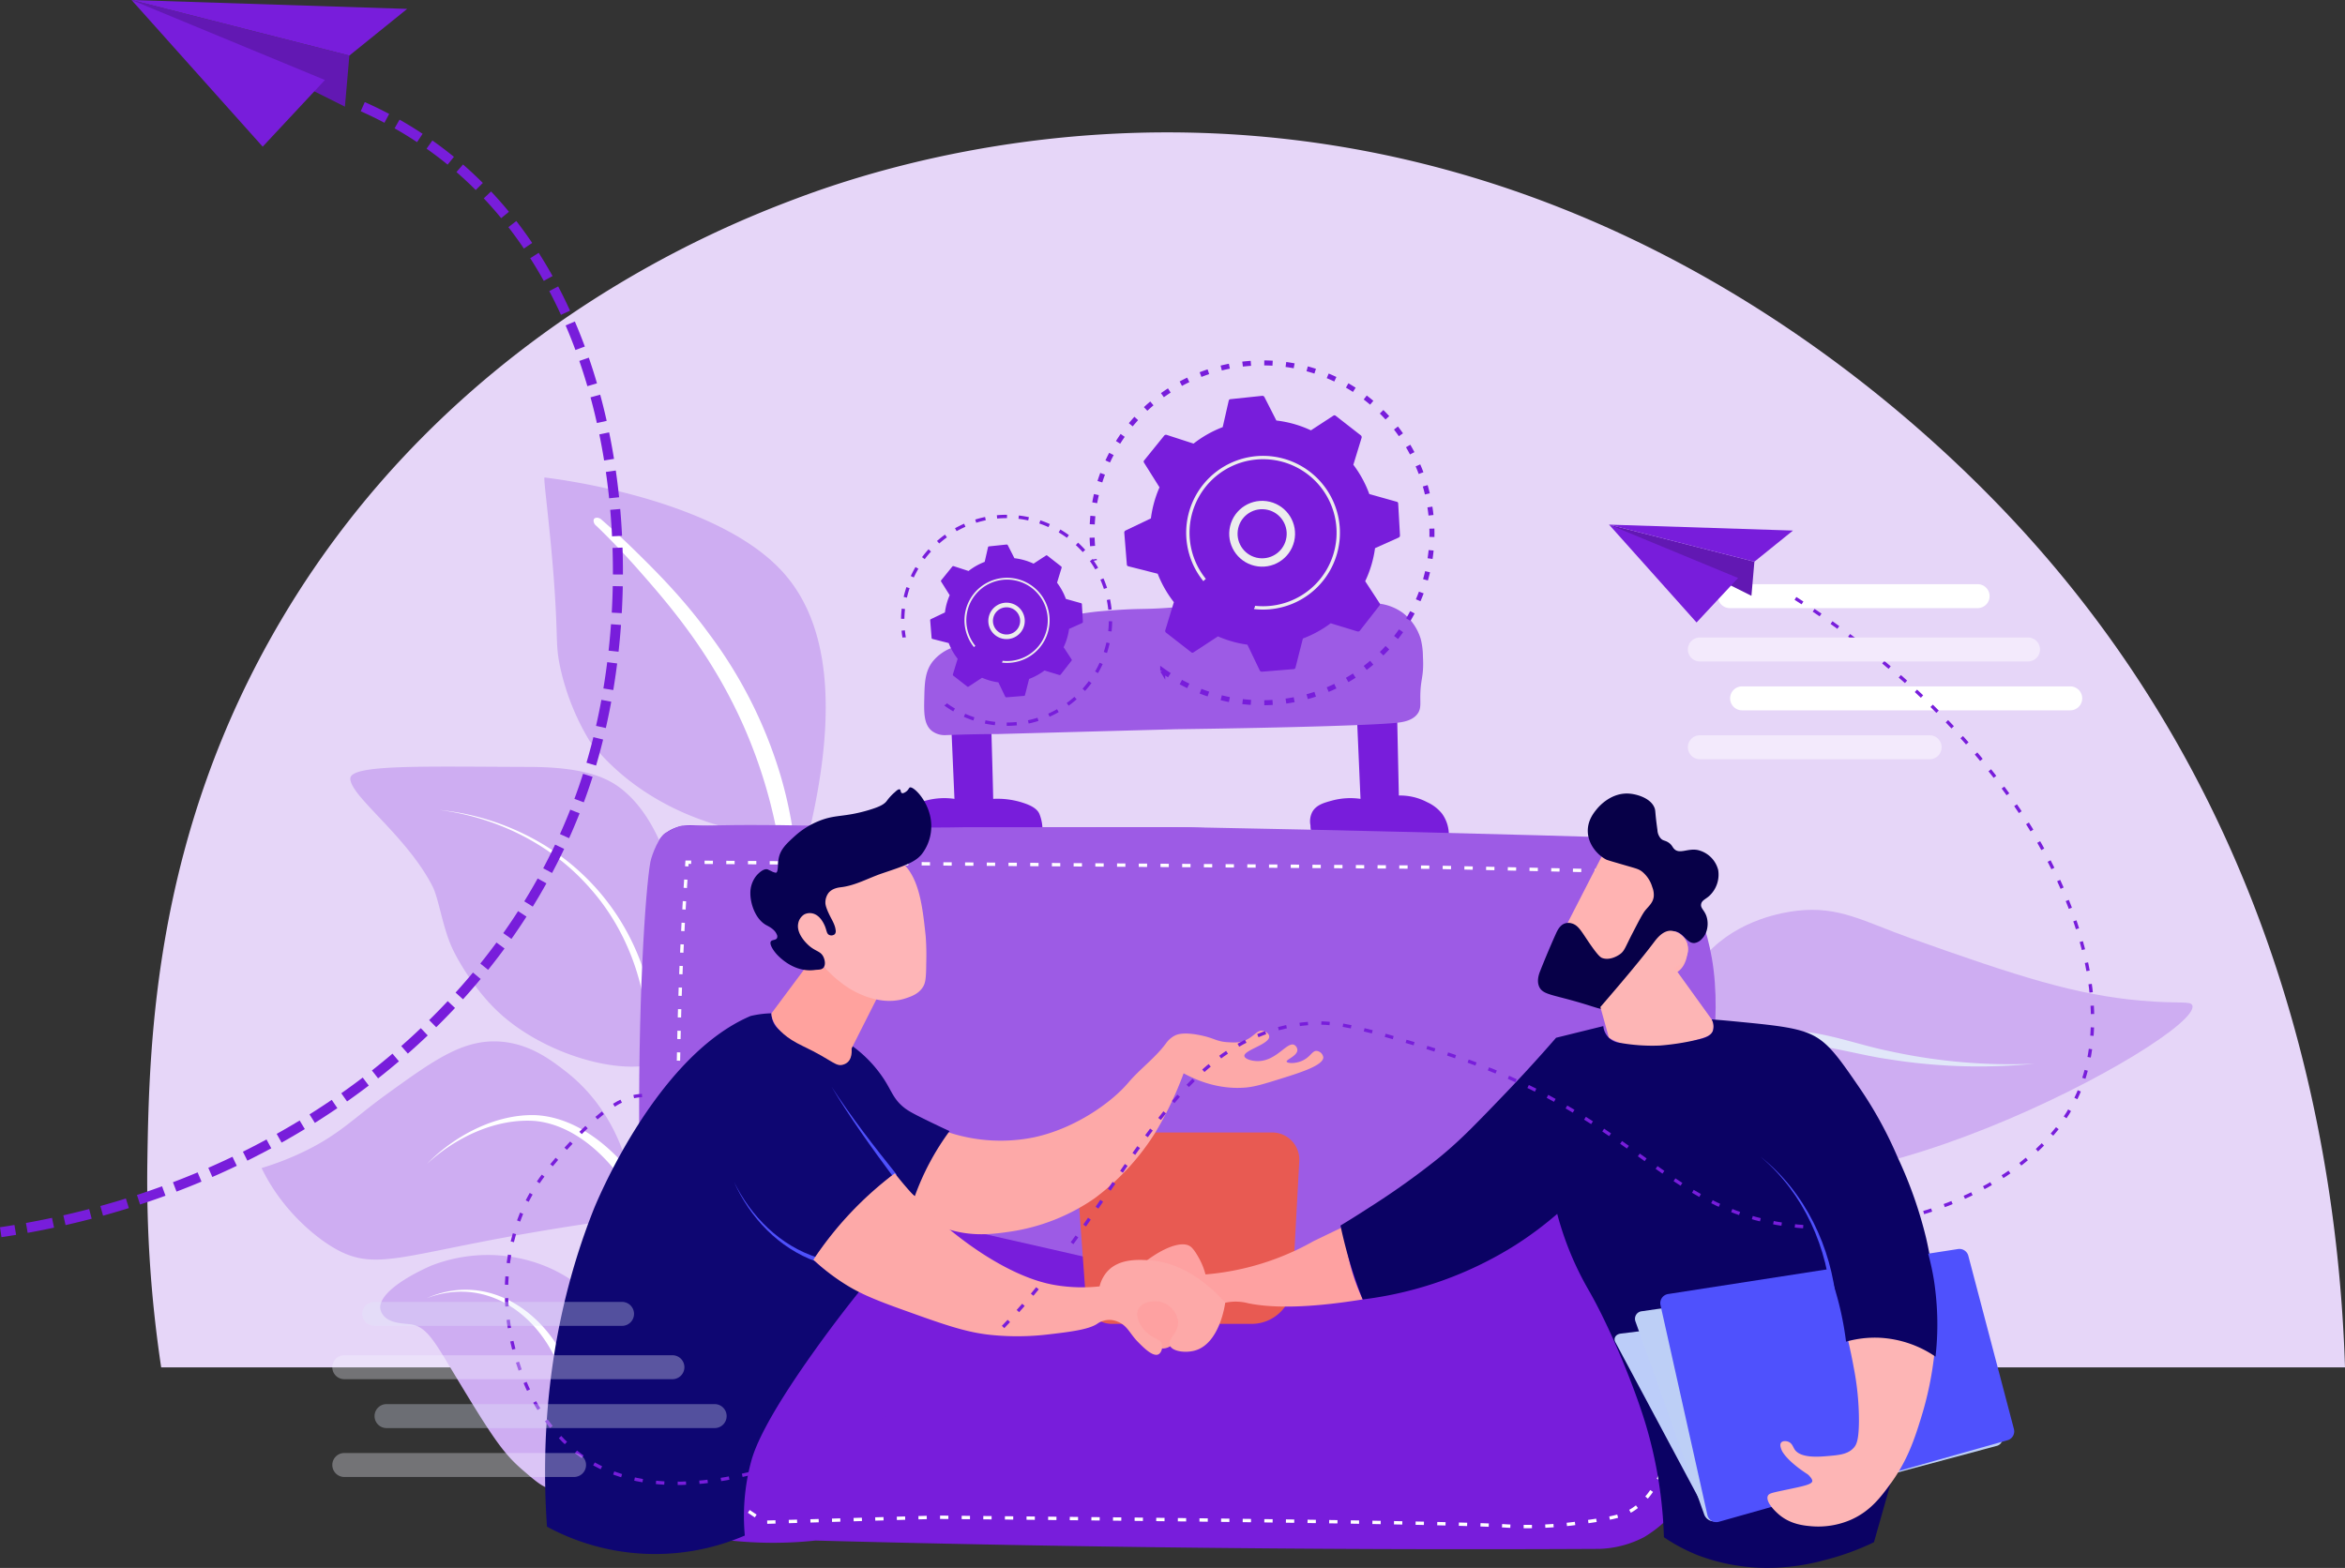 <svg xmlns="http://www.w3.org/2000/svg" xmlns:xlink="http://www.w3.org/1999/xlink" width="918.873" height="614.509" viewBox="0 0 918.873 614.509"><rect x="0" y="0" width="918.873" height="614.509" fill="#333333" stroke="none"/><defs><clipPath id="a"><rect width="918.873" height="614.509" fill="none"/></clipPath><clipPath id="c"><rect width="137.965" height="9.388" transform="translate(146.763 550.315)" fill="none"/></clipPath><clipPath id="d"><rect width="99.424" height="9.388" transform="translate(130.215 569.476)" fill="none"/></clipPath><clipPath id="e"><rect width="106.487" height="9.389" transform="translate(141.95 510.25)" fill="none"/></clipPath><clipPath id="f"><rect width="137.964" height="9.388" transform="translate(130.215 531.154)" fill="none"/></clipPath></defs><g clip-path="url(#a)"><g clip-path="url(#a)"><path d="M918.873,535.9H63.156a493.31,493.31,0,0,1-5.422-80.089c.679-48.193,2.789-128.562,52.264-212.517C176.382,130.62,282.415,88.956,312.062,77.8c23.325-8.77,91.9-32.088,181.158-24.38,160.666,13.869,266.153,117.7,301.355,156.771,97.742,108.5,121.45,237.1,124.3,325.705" fill="#e6d6f8"/><path d="M668.891,373.793c12.442-13.613,30.382-16.292,35.229-16.849,16.625-1.91,26.245,4.246,44.419,10.722,42.819,15.258,64.974,22.284,90.37,24.507,15.361,1.345,19.557-.039,20.158,1.924,3.779,12.344-153.088,96.606-193.24,56.281-16.454-16.527-15.546-56.223,3.064-76.585" fill="#ceadf2"/><path d="M651.455,431.092c12.713-15.1,30.937-27.719,51.429-27.044,13.2.588,25.031,5.443,37.7,7.964a220.708,220.708,0,0,0,56.6,4.89,222.431,222.431,0,0,1-57.192-1.778c-12.308-1.735-24.792-5.932-37.115-5.8-18.545.447-34.095,12.811-44.86,27.084l-6.561-5.317" fill="#e1e7f9"/><path d="M811.208,278.4H682.632a4.694,4.694,0,1,1,0-9.388H811.208a4.694,4.694,0,0,1,0,9.388" fill="#fff"/><path d="M756.119,297.565H666.083a4.694,4.694,0,1,1,0-9.388h90.036a4.694,4.694,0,0,1,0,9.388" fill="#f3eafc"/><path d="M774.917,238.339h-97.1a4.694,4.694,0,0,1,0-9.388h97.1a4.694,4.694,0,1,1,0,9.388" fill="#fff"/><path d="M513.509,323.549a8.09,8.09,0,0,1,.653-5.226c1.518-2.855,4.664-3.71,7.839-4.572a27.606,27.606,0,0,1,11.105-.654q-.654-15.024-1.307-30.048l15.678-1.307q.327,15.025.653,30.049a22.548,22.548,0,0,1,11.1,2.613,15.619,15.619,0,0,1,5.879,4.572,14.141,14.141,0,0,1,2.613,8.347c-4.932,1.293-47.088,12.055-53.42-.29a7.6,7.6,0,0,1-.8-3.484" fill="#781ddb"/><path d="M354.4,323.549a8.09,8.09,0,0,1,.653-5.226c1.518-2.855,4.664-3.71,7.839-4.572a27.606,27.606,0,0,1,11.105-.654q-.654-15.024-1.307-30.048l15.678-1.307c.218,10.017.6,21.339.813,31.355a32.481,32.481,0,0,1,10.945,1.307c2.056.663,6.019,1.845,7.18,4.645a16.715,16.715,0,0,1,1.182,6.143c-4.932,1.293-46.958,14.186-53.29,1.841a7.6,7.6,0,0,1-.8-3.484" fill="#781ddb"/><path d="M272.468,323.549c-1.577-.1-6.775-.5-11.1,2.613-6.907,4.967-7.089,15.627-7.185,20.25-.357,17.1-1.508,45.789-2.613,82.96V595.945a155.786,155.786,0,0,0,67.935,7.839q66.617,1.764,133.259,2.613,86.877,1.105,173.759.653a40.479,40.479,0,0,0,17.637-4.572,48.072,48.072,0,0,0,15.677-15.025C667.1,576.413,677.387,559.57,674.2,454.2c-1.012-33.508-2.4-46.277-3.484-54.654-1.483-11.46-2.927-18.791-3.846-31.572-1.234-17.169-1.218-20.813-.481-30.049-69.46-1.089-138.294-12.629-207.754-13.718-100.326.223-172.738.212-186.17-.653" fill="#781ddb"/><path d="M228.048,504.71a58.35,58.35,0,0,0-12.64-7.733,59.966,59.966,0,0,0-24.376-5.114,60.756,60.756,0,0,0-22.21,4.246c-2.217.975-12.051,5.4-16.984,10.67-3.023,3.232-2.9,5.387-2.831,5.987a5.376,5.376,0,0,0,1.089,2.613c2.6,3.484,8.323,3.256,11.105,3.7,5.713.916,8.851,6.251,15.569,17.419,15.73,26.154,20.118,32.8,27.762,39.412,6.114,5.289,9.442,8.171,12.847,7.4,11.618-2.62,12.093-43.987,10.669-78.605" fill="#ceadf2"/><path d="M167.08,508.848c19.668-8.719,39.175.344,50.59,17.441a68.874,68.874,0,0,1,8.351,17.743l-3.785,1.051a65.458,65.458,0,0,0-7.05-17.209c-10.242-17.162-28.622-26.5-48.106-19.026" fill="#fff"/><path d="M245.467,455.5c-2.063-7-7.956-23.365-23.951-35.71-5.571-4.3-13.756-10.616-25.2-11.537-14.645-1.18-26.179,7.152-44.911,20.682-13.1,9.464-18.627,16.061-33.75,23.081a115.257,115.257,0,0,1-15.158,5.776,74.4,74.4,0,0,0,6.884,11.426c7.184,9.809,16.5,17.451,23.734,21.121,13.494,6.848,24.237,2.158,64.016-5.226,16.3-3.025,30.05-5.126,40.065-6.532l8.274-23.081" fill="#ceadf2"/><path d="M167.3,456.154c10.742-11.019,26.821-19.592,42.546-19.1,12.361.62,23.416,7.709,31.9,16.313a71.4,71.4,0,0,1,7.832,9.391,2.294,2.294,0,1,1-3.859,2.475,67.27,67.27,0,0,0-6.9-9.12c-7.572-8.463-17.594-15.64-29.147-16.773-15.416-1.114-31.136,6.436-42.373,16.817" fill="#fff"/><path d="M262.016,339.661c-1.093-4.385-5.9-18.967-16.113-28.415-5.624-5.2-13.867-10.606-38.541-10.67-41.587-.108-70.164-1.089-70.091,4.606.088,6.933,21.97,22.285,32.165,42.1,2.624,5.1,3.923,16.363,8.1,25.038.564,1.173,7.175,14.663,18.29,24.823,20.62,18.849,58.545,27.889,70.113,14.589,3.574-4.108,1.5-6.745-1.742-56.831a79.5,79.5,0,0,0-2.177-15.242" fill="#ceadf2"/><path d="M253.428,401.2c-1.54-19.559-9.371-38.845-22.572-53.467-14.911-16.942-36.44-27.468-58.758-30.294a97.964,97.964,0,0,1,44.784,16.066,90.808,90.808,0,0,1,31.11,36.321,96.345,96.345,0,0,1,8.7,31.079Z" fill="#fff"/><path d="M289.451,325.344c-4.7-.856-36.72-7.177-58.355-34.839a94.656,94.656,0,0,1-11.578-28.951c-1.792-8.332-.924-10.011-2.067-28.243-1.557-24.816-4.7-46.079-4.065-46.161a.046.046,0,0,1,.014,0c1.1.122,66.309,7.436,93.18,36.87,13.414,14.693,24.508,42.819,10.452,102.194a93.973,93.973,0,0,1-27.581-.871" fill="#ceadf2"/><path d="M233.775,206.182c4.077,3.938,9.9,9.791,16.482,17.259,11.822,13.419,28.97,33.182,41.589,62.165a195.6,195.6,0,0,1,13.573,46.126l6.024-.508A167.439,167.439,0,0,0,306,304.441a176.59,176.59,0,0,0-28.16-56.032c-10.232-14.039-20.752-24.432-28.017-31.609-5.562-5.5-10.44-9.91-14.045-13.065-1.06-1.034-2.464-.985-2.938-.435s-.31,2,.936,2.882" fill="#fff"/><path d="M250.539,452.76C321.3,469.308,394.4,485.331,465.17,501.88l199.235-54.871c3.172-13.786,10.215-40.657,7.072-66.717-3.007-24.922-14.5-39.055-20.572-51.518q-47.462-1.45-94.936-2.613-45.395-1.111-90.8-1.959H378.291c-32.661.653-64.072-1.379-96.733-.726-4.355,0-9.394.193-13.749.193-1.5-.465-6.446,2.492-6.446,2.492-2.811.683-6.033,8.961-6.532,11.759-1.93,10.8-5,55.373-4.292,114.84" fill="#9d5be5"/><path d="M490.445,518.864H435.694a10.214,10.214,0,0,1-10.187-9.475l-3.991-55a9.827,9.827,0,0,1,9.8-10.54H498.5a10.626,10.626,0,0,1,10.611,11.2l-2.622,48.614a16.069,16.069,0,0,1-16.046,15.2" fill="#e85a52"/><path d="M270.838,337.93l-1.637-.011c-.037.522-.075,1.066-.114,1.629" fill="none" stroke="#fff" stroke-miterlimit="10" stroke-width="1.31"/><path d="M268.734,344.747c-.461,7-1,16.032-1.492,26.487-.9,19.238-1.151,33.142-1.306,40.5-1.551,73.481-2.326,110.221-3.266,115.621-2.323,13.333-6.408,31.263,3.266,43.114,3.241,3.97,8.753,8.148,16.527,14.041,7.013,5.316,13.114,9.356,17.44,12.088l66.63-1.96c120.227,1.135,205.345,2.2,224.148,3.463a147.131,147.131,0,0,0,29.958-1.5c9.74-1.457,15.034-2.1,19.6-5.226,13.037-8.929,14.428-27.919,15.025-37.887,3.508-58.625-4.905-119.91-4.9-171.364,0-15.136.7-27.723,1.307-36.051" fill="none" stroke="#fff" stroke-miterlimit="10" stroke-width="1.31" stroke-dasharray="3.258 5.213"/><path d="M651.863,343.467q.066-.855.13-1.628l-1.636-.035" fill="none" stroke="#fff" stroke-miterlimit="10" stroke-width="1.31"/><path d="M645.123,341.691,561.2,339.879l-287.739-1.931" fill="none" stroke="#fff" stroke-miterlimit="10" stroke-width="1.31" stroke-dasharray="3.272 5.235"/><path d="M370.234,443.307A65.531,65.531,0,0,0,405.4,445.7c16.282-3.578,30.32-13.82,36.69-21.339,4.613-5.444,10.576-9.714,14.806-15.459a9.706,9.706,0,0,1,3.484-3.049c.755-.38,3.194-1.469,9.8-.145,5.795,1.162,6.371,2.492,10.887,2.758,2.615.154,4.391.258,6.532-.581,3.713-1.455,4.939-4.343,7.3-3.883,1.067.209,2.331,1.1,2.431,2.142.3,3.13-10.081,5.445-9.726,7.766.179,1.166,3.028,2.062,5.662,1.959,7.155-.277,11.15-7.791,13.935-6.314a2.376,2.376,0,0,1,1.162,1.887c.111,2.357-4.487,3.844-4.21,4.645.243.7,3.889.989,6.967-.8,2.59-1.5,3.216-3.568,4.863-3.412a3.009,3.009,0,0,1,2.541,2.468c.14,3.194-9.188,6.1-16.621,8.42-6.779,2.113-10.168,3.169-13.936,3.483-4.11.343-13.2.419-24.169-5.588-.336.913-.827,2.219-1.452,3.774a133.6,133.6,0,0,1-9.871,19.815,94.844,94.844,0,0,1-23.661,25.475,78.134,78.134,0,0,1-32.517,12.92c-6.946,1.026-15.6,2.3-25.911-1.234a46.505,46.505,0,0,1-18.073-11.54Z" fill="#fda9a8"/><path d="M454.646,510.227c-3.969-2.735-8.408-2.894-10.452-.871-2.573,2.548-.622,7.657,0,9.29a16.1,16.1,0,0,0,5.517,6.968c1.929,1.544,3.683,2.947,5.951,2.9,2.67-.051,4.585-2.079,5.952-3.483,6.853-7.047,12.392-12.941,18.471-14.444a19.275,19.275,0,0,1,9.11.218c7.837,1.584,21.082,2.312,44.782-1.525a76.484,76.484,0,0,1-7.186-28.669l-12.048,5.806a103.192,103.192,0,0,1-42.387,13.065,26.392,26.392,0,0,0-2.468-6.242c-.569-1.031-2-3.613-3.339-4.645-3.314-2.546-11.2.452-19.161,6.968l7.258,14.661" fill="#fea1a1"/><path d="M337.355,505.364a54.645,54.645,0,0,1-18.617-11.649,161.778,161.778,0,0,1,31.9-33.859,24.908,24.908,0,0,0,7.839,8.927,99.971,99.971,0,0,1,13.609-25.476c-1.989-.912-4.85-2.245-8.274-3.919-5.1-2.494-7.671-3.8-9.472-5.226-4.034-3.181-4.822-6.2-7.621-10.669a49.733,49.733,0,0,0-12.847-13.609c-.254,4.679-4.123,5.556-5.444,5.334-6.252-1.048-14.044-5.334-22.209-11a8.293,8.293,0,0,1-3.92-7.076,39.277,39.277,0,0,0-8.2,1.057l-.075.032c-37.746,16.16-61.4,75.774-61.4,75.774-9.418,23.732-22.3,66.371-18.291,124.331a88.984,88.984,0,0,0,77.517,3.484,83.025,83.025,0,0,1,2.4-28.742c1.072-4,4.346-14.973,25.258-44.2,7.242-10.122,13.553-18.177,17.855-23.516" fill="#0e0672"/><path d="M287.594,463.126c6.609,13.647,18.211,25.186,32.82,29.78l-.521,1.54c-14.656-5.164-26.127-17.293-32.3-31.32" fill="#4f51fd"/><path d="M325.815,425.888c7.663,11.839,16.687,23.429,25.528,34.444l-1.271,1.014c-8.437-11.369-17.035-23.316-24.257-35.458" fill="#4f51fd"/><path d="M317.54,376.678,302.3,397.146s-.544,6.75,12.085,12.738,13.064,8.6,16.548,7.185,2.722-6.1,2.722-6.1l10.669-21.121Z" fill="#ffa29e"/><path d="M318.738,493.714a82.057,82.057,0,0,0,11.54,9.036c5.226,3.384,10.392,5.878,21.883,10.017,17.442,6.282,26.162,9.435,36.363,10.451a102.894,102.894,0,0,0,22.21-.218c7.819-.923,15.63-1.8,19.162-4.137a8.181,8.181,0,0,1,8.056-.871c3.829,1.544,4.754,4.7,7.839,7.839,1.953,1.989,5.817,6.008,8.056,5.008,1.218-.544,1.828-2.58,1.379-4.064-.608-2.014-2.865-2.007-5.3-3.992-2.629-2.146-5.341-6.518-3.919-9.581,1.271-2.74,5.5-3.686,8.637-2.976a9.152,9.152,0,0,1,6.967,7.549c.434,4.6-4.3,7.01-3.193,9.58,1.013,2.362,6.148,2.991,9.8,1.96,9.716-2.744,11.785-18.059,11.867-18.726-3.491-4-14.592-15.739-29.831-16.657-4.164-.251-11.707-.706-16.33,4.355a13.431,13.431,0,0,0-3.049,5.879,63.835,63.835,0,0,1-17.158-.465c-3.974-.654-13.869-2.676-29.112-12.6a142.044,142.044,0,0,1-33.968-31.246,136.079,136.079,0,0,0-31.9,33.859" fill="#fda9a8"/><path d="M320.915,377.44c4.143,3.379,4.38,4.308,7.621,6.859a35.7,35.7,0,0,0,10.669,6.206c2.682.935,8.909,3.013,15.678.762,2.109-.7,4.888-1.626,6.641-4.246,1.073-1.6,1.376-3.267,1.416-9.472a100.241,100.241,0,0,0-.218-10.67c-1.329-12.421-2.688-25.126-11.432-30.375-10.174-6.107-24.209,1.568-29.5,4.464-5.323,2.911-11.211,6.131-13.173,12.956a19.116,19.116,0,0,0,4.246,17.637c2.057,2.155,2.837,1.623,8.056,5.879" fill="#feb5b7"/><path d="M327.448,364.593c-.256-2.39-1.548-4.056-2.839-6.881-1.152-2.523-1.188-3.528-1.189-3.9a6.324,6.324,0,0,1,1.2-3.811c1.506-1.911,4.1-2.177,5.008-2.286,5.628-.681,10.741-3.634,16.113-5.444,8.587-2.892,12.881-4.338,15.46-7.512A17.893,17.893,0,0,0,364.9,323c-.36-8.531-6.945-14.957-8.383-14.371-.424.173-.49.99-1.634,1.742-.334.22-1.04.684-1.524.436-.542-.278-.3-1.187-.762-1.416-.5-.245-1.353.517-1.959,1.089a20.1,20.1,0,0,0-3.049,3.266c-.925,1.316-2.455,2.35-7.4,3.811-9.667,2.854-12.718,1.537-19.379,4.246a31.618,31.618,0,0,0-9.363,5.879c-3.186,2.9-5.637,5.133-6.315,8.709-.459,2.424-.093,5.4-1.089,5.662a5.214,5.214,0,0,1-1.85-.654c-1.031-.449-1.157-.569-1.416-.653-1.49-.484-3.615,1.446-4.681,2.831a10.812,10.812,0,0,0-2.069,6.532c-.013,4,1.924,10.142,6.315,12.52.823.446,3.2,1.556,4.028,3.593a1.689,1.689,0,0,1,.109,1.415c-.438.918-1.892.61-2.4,1.307-.621.859.468,2.883,1.851,4.572.453.554,6.6,7.826,15.35,6.642,1.221-.166,2.6.035,3.376-.871.943-1.107.577-3.032,0-4.246-1.046-2.2-2.784-2.068-5.335-4.137-.352-.285-5.311-4.41-4.573-8.819a5.289,5.289,0,0,1,2.4-3.7,4.767,4.767,0,0,1,3.483-.326c2.6.729,3.952,3.52,4.355,4.355,1.035,2.141.8,3.52,1.96,4.028a2.031,2.031,0,0,0,2.177-.327,1.929,1.929,0,0,0,.327-1.524" fill="#070151"/><path d="M390.92,287.694c-9.56.023-17.13.3-20.613.435a8.412,8.412,0,0,1-5.081-1.6c-3.3-2.561-3.183-7.385-3.048-13.065.136-5.711.241-10.133,3.194-14.081a17.562,17.562,0,0,1,8.564-5.806C407.2,241.656,430.4,239.645,430.4,239.645c19.184-1.662,15.469-.343,33.1-1.887,0,0,53.751-4.706,77.081-1.161a19.924,19.924,0,0,1,9.145,3.629,20.441,20.441,0,0,1,6.968,10.161,28.383,28.383,0,0,1,.871,6.968c.487,8.56-1.164,8.45-1.016,16.984.039,2.309.034,3.626-.871,5.081-1.786,2.87-5.611,3.483-7.228,3.72-6.638.972-40.9,2.044-87.708,2.667l-69.823,1.887" fill="#9d5be5"/><path d="M644.046,376.351a9.692,9.692,0,0,0,6.314,5.77,8.222,8.222,0,0,0,9.69-4.464,10.756,10.756,0,0,0,1.016-3.3,8.675,8.675,0,0,0,0-4.645,6.943,6.943,0,0,0-2.758-3.375,9.665,9.665,0,0,0-7.73-1.089l-6.532,11.105" fill="#ffb3b2"/><path d="M628.586,333.782l-15.9,30.992,4.137,14.625,18.835-.544,16.984-27.436L641.433,335.2Z" fill="#ffb3b2"/><path d="M615.775,361.871a4.549,4.549,0,0,0-2.431,0c-2.075.619-3.091,2.791-3.666,4.065-2.962,6.565-5.507,12.956-6.211,14.733-1.233,3.077-.828,4.96-.357,6.025,1.374,3.111,4.985,3.052,15.859,6.242,7.521,2.206,8.591,3.055,10.814,2.25,1.709-.619,2.454-1.619,8.057-9.8,2.54-3.708,4.671-6.838,6.206-9.036,2.708-3.879,5.027-6.961,6.568-8.964,2.535-2.266,4.391-2.54,5.622-2.366,3.429.486,4.682,4.828,7.771,4.573a4.7,4.7,0,0,0,2.865-1.626c2.287-2.26,2.766-6.134,1.742-9-.834-2.335-2.339-3.025-2.032-4.645.28-1.479,1.715-1.87,3.193-3.194a11.377,11.377,0,0,0,3.484-10.161,10.731,10.731,0,0,0-8.129-7.839c-3.816-.686-6.91,1.648-9-.29-.834-.774-.9-1.661-2.322-2.613-1.273-.85-2.01-.669-2.9-1.452a5.313,5.313,0,0,1-1.451-3.484c-1.02-7.053-.662-7.456-1.162-8.709-1.473-3.694-6.593-5.228-9.58-5.517-7.3-.7-12.194,5.028-13.065,6.1-1.137,1.395-3.59,4.407-3.484,8.71.124,5,3.72,9.208,7.258,11.032.406.209,3.174,1.01,8.71,2.613,3.166.916,4.044,1.147,5.226,2.032a12.187,12.187,0,0,1,4.065,6.1,8.175,8.175,0,0,1,.58,3.774c-.293,2.282-1.762,3.546-3.194,5.226-1.082,1.271-2.463,3.944-5.225,9.291-2.883,5.578-3.016,6.8-4.936,8.129-.54.374-3.648,2.435-6.677,1.451-.771-.25-1.755-.768-6.1-7.258-2.461-3.679-3.66-5.777-6.1-6.387" fill="#070048"/><path d="M656.13,379.291l14.588,20.25a5.694,5.694,0,0,1,.436,4.573c-.783,1.786-2.779,2.437-6.532,3.484a107.812,107.812,0,0,1-10.815,2.758c-4.3.551-11.394,1.378-19.234-1.67a32.007,32.007,0,0,1-4.137-1.959q-1.669-6.025-3.338-12.049C636.485,383.8,643.4,375.52,648,369.42c1.123-1.491,3.473-4.663,6.677-4.645a7.275,7.275,0,0,1,6.387,9.58,8.333,8.333,0,0,1-4.935,4.936" fill="#fdb5b5"/><path d="M651.993,602.477a171.727,171.727,0,0,0-7.186-44.42c-4.767-15.707-14.191-38.237-22.086-52.042a122.273,122.273,0,0,1-9.269-19.813c-1.568-4.324-2.615-7.979-3.266-10.451a139.117,139.117,0,0,1-16.33,12.193,145.431,145.431,0,0,1-59.88,21.339c-1.9-4.8-3.762-10.11-5.443-15.895-1.329-4.573-2.4-8.944-3.266-13.065,2.737-1.656,6.577-4.024,11.1-6.968a303.981,303.981,0,0,0,27.218-19.379c8.371-6.828,14-12.681,25.258-24.387,8.943-9.3,16.046-17.269,20.9-22.863l18.508-4.572a7.189,7.189,0,0,0,6.314,6.532,72.463,72.463,0,0,0,15.9,1.089,97.211,97.211,0,0,0,14.153-2.178c3.2-.722,5.658-1.44,6.532-3.484a5.753,5.753,0,0,0-.435-4.572c1.856.13,4.57.338,7.839.653,16.954,1.635,25.431,2.453,31.572,5.443,6.468,3.15,10.627,9.213,18.944,21.339a157.64,157.64,0,0,1,14.589,26.783,166.256,166.256,0,0,1,11.1,31.572,146.5,146.5,0,0,1,3.267,44.638,32.264,32.264,0,0,0-8.057-5.008,32.919,32.919,0,0,0-14.371-2.613,33.264,33.264,0,0,0-11.54,2.613,75.153,75.153,0,0,0,2.4,17.637,77.239,77.239,0,0,0,16.548,31.137l-8.709,30.7a101.662,101.662,0,0,1-19.162,6.967,84.615,84.615,0,0,1-25.258,3.049,75.991,75.991,0,0,1-24.823-5.008,68.977,68.977,0,0,1-13.064-6.968" fill="#0b0264"/><path d="M632.975,526.057l34.2,64a4.772,4.772,0,0,0,5.009,2.089l106.724-24.879c1.785-.416,2.521-1.935,1.654-3.415l-30.94-52.842a4.8,4.8,0,0,0-4.543-2.059L635.095,522.673c-1.993.248-2.966,1.8-2.12,3.384" fill="#bccdf9"/><path d="M640.844,517.913l26.975,75.756a4.086,4.086,0,0,0,4.781,2.472l109.769-29.45a2.949,2.949,0,0,0,2.047-4.042L759.436,500.1a4.107,4.107,0,0,0-4.317-2.437L643.354,513.907a2.972,2.972,0,0,0-2.51,4.006" fill="#bdcff6"/><path d="M650.66,511.517l18.362,82.231a3.606,3.606,0,0,0,4.5,2.684l113.117-31.968a3.606,3.606,0,0,0,2.507-4.387l-17.868-67.9a3.606,3.606,0,0,0-4.04-2.645L653.626,507.168a3.606,3.606,0,0,0-2.966,4.349" fill="#4f51fd"/><path d="M251.564,429.371c-6.724.242-16.545,4.258-37.016,29.178-27.682,33.7-16.875,88.468,11.322,110.613,38.024,29.862,102.593-3.59,115.839-10.452,95.054-49.244,100.649-152.036,171.582-157.646,10.992-.869,22.715,2.614,46.161,9.581,76.989,22.876,89.873,60.41,136.743,68.807,43.242,7.747,97.559-12.507,115.839-46.162C838,385.491,800.13,294.33,699.678,232.1" fill="none" stroke="#781ddb" stroke-miterlimit="10" stroke-width="1.31" stroke-dasharray="3.274 5.238"/><path d="M724.066,524.961c1.023,4.307,1.773,8.071,2.323,11.1a108.982,108.982,0,0,1,2.032,20.9c-.059,7.551-1,9.3-2.032,10.452-2.326,2.591-5.764,2.881-10.376,3.271-3.382.285-10.6.894-12.85-2.69-.583-.93-.935-2.3-2.323-2.9-.947-.408-2.311-.427-2.9.291-.7.845-.055,2.39.29,3.193,0,0,1.638,3.807,10.162,9.291,0,0,1.83,1.611,1.741,2.612-.1,1.184-2.917,1.853-7.838,2.9-7.711,1.645-9.092,1.77-9.581,2.9-.969,2.246,2.658,5.929,4.645,7.548,4.428,3.608,9.469,4.1,12.484,4.355a32.16,32.16,0,0,0,15.4-2.536c7.607-3.356,11.7-8.836,15.669-14.3,6.633-9.125,9.329-17.554,11.9-25.838a132.2,132.2,0,0,0,5.226-25.549,30.52,30.52,0,0,0-33.968-5.008" fill="#fdb5b5"/><path d="M794.659,259.242H666.083a4.694,4.694,0,1,1,0-9.388H794.659a4.694,4.694,0,1,1,0,9.388" fill="#f3eafc"/><g opacity="0.33"><g clip-path="url(#c)"><path d="M280.034,559.7H151.458a4.694,4.694,0,0,1,0-9.388H280.034a4.694,4.694,0,1,1,0,9.388" fill="#e1e7f9"/></g></g><g opacity="0.33"><g clip-path="url(#d)"><path d="M224.945,578.865H134.909a4.694,4.694,0,1,1,0-9.388h90.036a4.694,4.694,0,1,1,0,9.388" fill="#f5f6ff"/></g></g><g opacity="0.33"><g clip-path="url(#e)"><path d="M243.743,519.639h-97.1a4.694,4.694,0,1,1,0-9.388h97.1a4.694,4.694,0,1,1,0,9.388" fill="#e1e7f9"/></g></g><g opacity="0.33"><g clip-path="url(#f)"><path d="M263.485,540.542H134.909a4.694,4.694,0,1,1,0-9.388H263.485a4.694,4.694,0,1,1,0,9.388" fill="#f5f6ff"/></g></g><path d="M548.576,209.825a.894.894,0,0,1-.53.864l-9.246,4.152a43.882,43.882,0,0,1-3.857,12.951l5.664,8.663a.707.707,0,0,1-.032.832l-7.707,9.88a.891.891,0,0,1-.969.308l-10.47-3.2a44.223,44.223,0,0,1-10.9,5.978L507.619,261.7a.711.711,0,0,1-.628.536L494.5,263.255a.9.9,0,0,1-.884-.51l-4.832-10.084a43.539,43.539,0,0,1-11.537-3.248l-9.613,6.286a.7.7,0,0,1-.824-.033l-9.888-7.706a.9.9,0,0,1-.307-.969L459.971,236a44.051,44.051,0,0,1-6.339-11.138l-11.55-2.934a.7.7,0,0,1-.53-.635L440.543,208.8a.886.886,0,0,1,.5-.877l9.933-4.754A44.078,44.078,0,0,1,454.346,191l-6.09-9.7a.711.711,0,0,1,.046-.825l7.884-9.744a.9.9,0,0,1,.976-.288l10.522,3.418a44.1,44.1,0,0,1,11.42-6.456L481.48,157a.712.712,0,0,1,.622-.55l12.461-1.31a.9.9,0,0,1,.9.485l4.675,9.187a43.838,43.838,0,0,1,13.541,3.85l8.833-5.776a.7.7,0,0,1,.825.033l9.887,7.707a.9.9,0,0,1,.308.969L530.3,182.147a44.222,44.222,0,0,1,6.253,11.479l10.8,3.038a.7.7,0,0,1,.517.642Z" fill="#781ddb"/><circle cx="11.262" cy="11.262" r="11.262" transform="translate(481.011 217.568) rotate(-76.717)" fill="none" stroke="#eceded" stroke-miterlimit="10" stroke-width="3.274"/><path d="M491.649,238.053l.046.026a29.467,29.467,0,1,0-19.7-10.778l.007.007" fill="none" stroke="#eceded" stroke-miterlimit="10" stroke-width="1.31"/><path d="M455.545,262.757l.061.1A66.638,66.638,0,0,0,552.555,241.6c18-31.823,6.634-72.819-25.189-90.818s-72.813-6.614-90.812,25.209a66.563,66.563,0,0,0-7.732,43.72l.006.02" fill="none" stroke="#781ddb" stroke-miterlimit="10" stroke-width="1.964" stroke-dasharray="3.274 5.238"/><path d="M424.322,243.7a.5.5,0,0,1-.294.479l-5.12,2.3a24.286,24.286,0,0,1-2.136,7.172l3.137,4.8a.392.392,0,0,1-.018.46l-4.268,5.472a.492.492,0,0,1-.537.171l-5.8-1.77a24.5,24.5,0,0,1-6.038,3.311l-1.61,6.339a.393.393,0,0,1-.348.3l-6.919.562a.5.5,0,0,1-.49-.283l-2.676-5.584a24.084,24.084,0,0,1-6.389-1.8l-5.324,3.481a.384.384,0,0,1-.456-.018l-5.476-4.268a.5.5,0,0,1-.17-.536l1.86-6.089a24.37,24.37,0,0,1-3.51-6.168l-6.4-1.625a.387.387,0,0,1-.294-.351l-.558-6.919a.492.492,0,0,1,.279-.486l5.5-2.633a24.387,24.387,0,0,1,1.864-6.737l-3.373-5.371a.394.394,0,0,1,.026-.457l4.366-5.4a.494.494,0,0,1,.54-.159l5.827,1.893a24.424,24.424,0,0,1,6.325-3.576l1.316-5.766a.393.393,0,0,1,.344-.3l6.9-.725a.5.5,0,0,1,.5.268l2.589,5.088a24.283,24.283,0,0,1,7.5,2.132l4.892-3.2a.386.386,0,0,1,.457.019l5.476,4.268a.5.5,0,0,1,.17.536l-1.788,5.846a24.465,24.465,0,0,1,3.463,6.357l5.984,1.682a.387.387,0,0,1,.286.356Z" fill="#781ddb"/><circle cx="6.237" cy="6.237" r="6.237" transform="translate(386.904 247.984) rotate(-76.718)" fill="none" stroke="#eceded" stroke-miterlimit="10" stroke-width="1.813"/><path d="M392.8,259.328l.025.014a16.123,16.123,0,0,0,1.784.1,16.319,16.319,0,1,0-12.7-6.066l0,0" fill="none" stroke="#eceded" stroke-miterlimit="10" stroke-width="0.725"/><path d="M370.6,276.087l.037.063a40.708,40.708,0,1,0-16.361-26.359l0,.013" fill="none" stroke="#781ddb" stroke-miterlimit="10" stroke-width="1.31" stroke-dasharray="3.929 4.583"/><path d="M681.336,447.663a122.691,122.691,0,0,1,42.025,78.17,41.461,41.461,0,0,1,13.282-1.525,42.683,42.683,0,0,1,21.774,7.4,111.459,111.459,0,0,0,0-25.258c-.414-3.62-1.3-12.8-7.626-29.909a374.148,374.148,0,0,0-17.2-39.334l-52.258,10.452" fill="#0b0264"/><path d="M689.808,453.323c17.608,13.877,27.833,35.569,29.817,57.694l-1.958.161c-1.311-21.928-10.849-43.617-27.859-57.855" fill="#4f51fd"/><path d="M135.155,41.806,51.542,0,136.9,21.774Z" fill="#6218b3"/><path d="M127.316,31.355,102.929,57.484,51.541,0Z" fill="#781ddb"/><path d="M136.9,21.774l22.645-18.29L51.542,0Z" fill="#781ddb"/><path d="M686.287,233.507l-55.794-27.9,56.956,14.53Z" fill="#6218b3"/><path d="M681.056,226.533l-16.273,17.436-34.29-38.359Z" fill="#781ddb"/><path d="M687.449,220.14l15.111-12.2-72.067-2.325Z" fill="#781ddb"/><path d="M142.147,41.806A153.181,153.181,0,0,1,179.6,65.476c65.65,56.555,72.947,162.77,52.258,233.42C203.863,394.494,112.627,466.22.289,482.936" fill="none" stroke="#781ddb" stroke-miterlimit="10" stroke-width="3.929" stroke-dasharray="10.477 4.583"/></g></g></svg>
